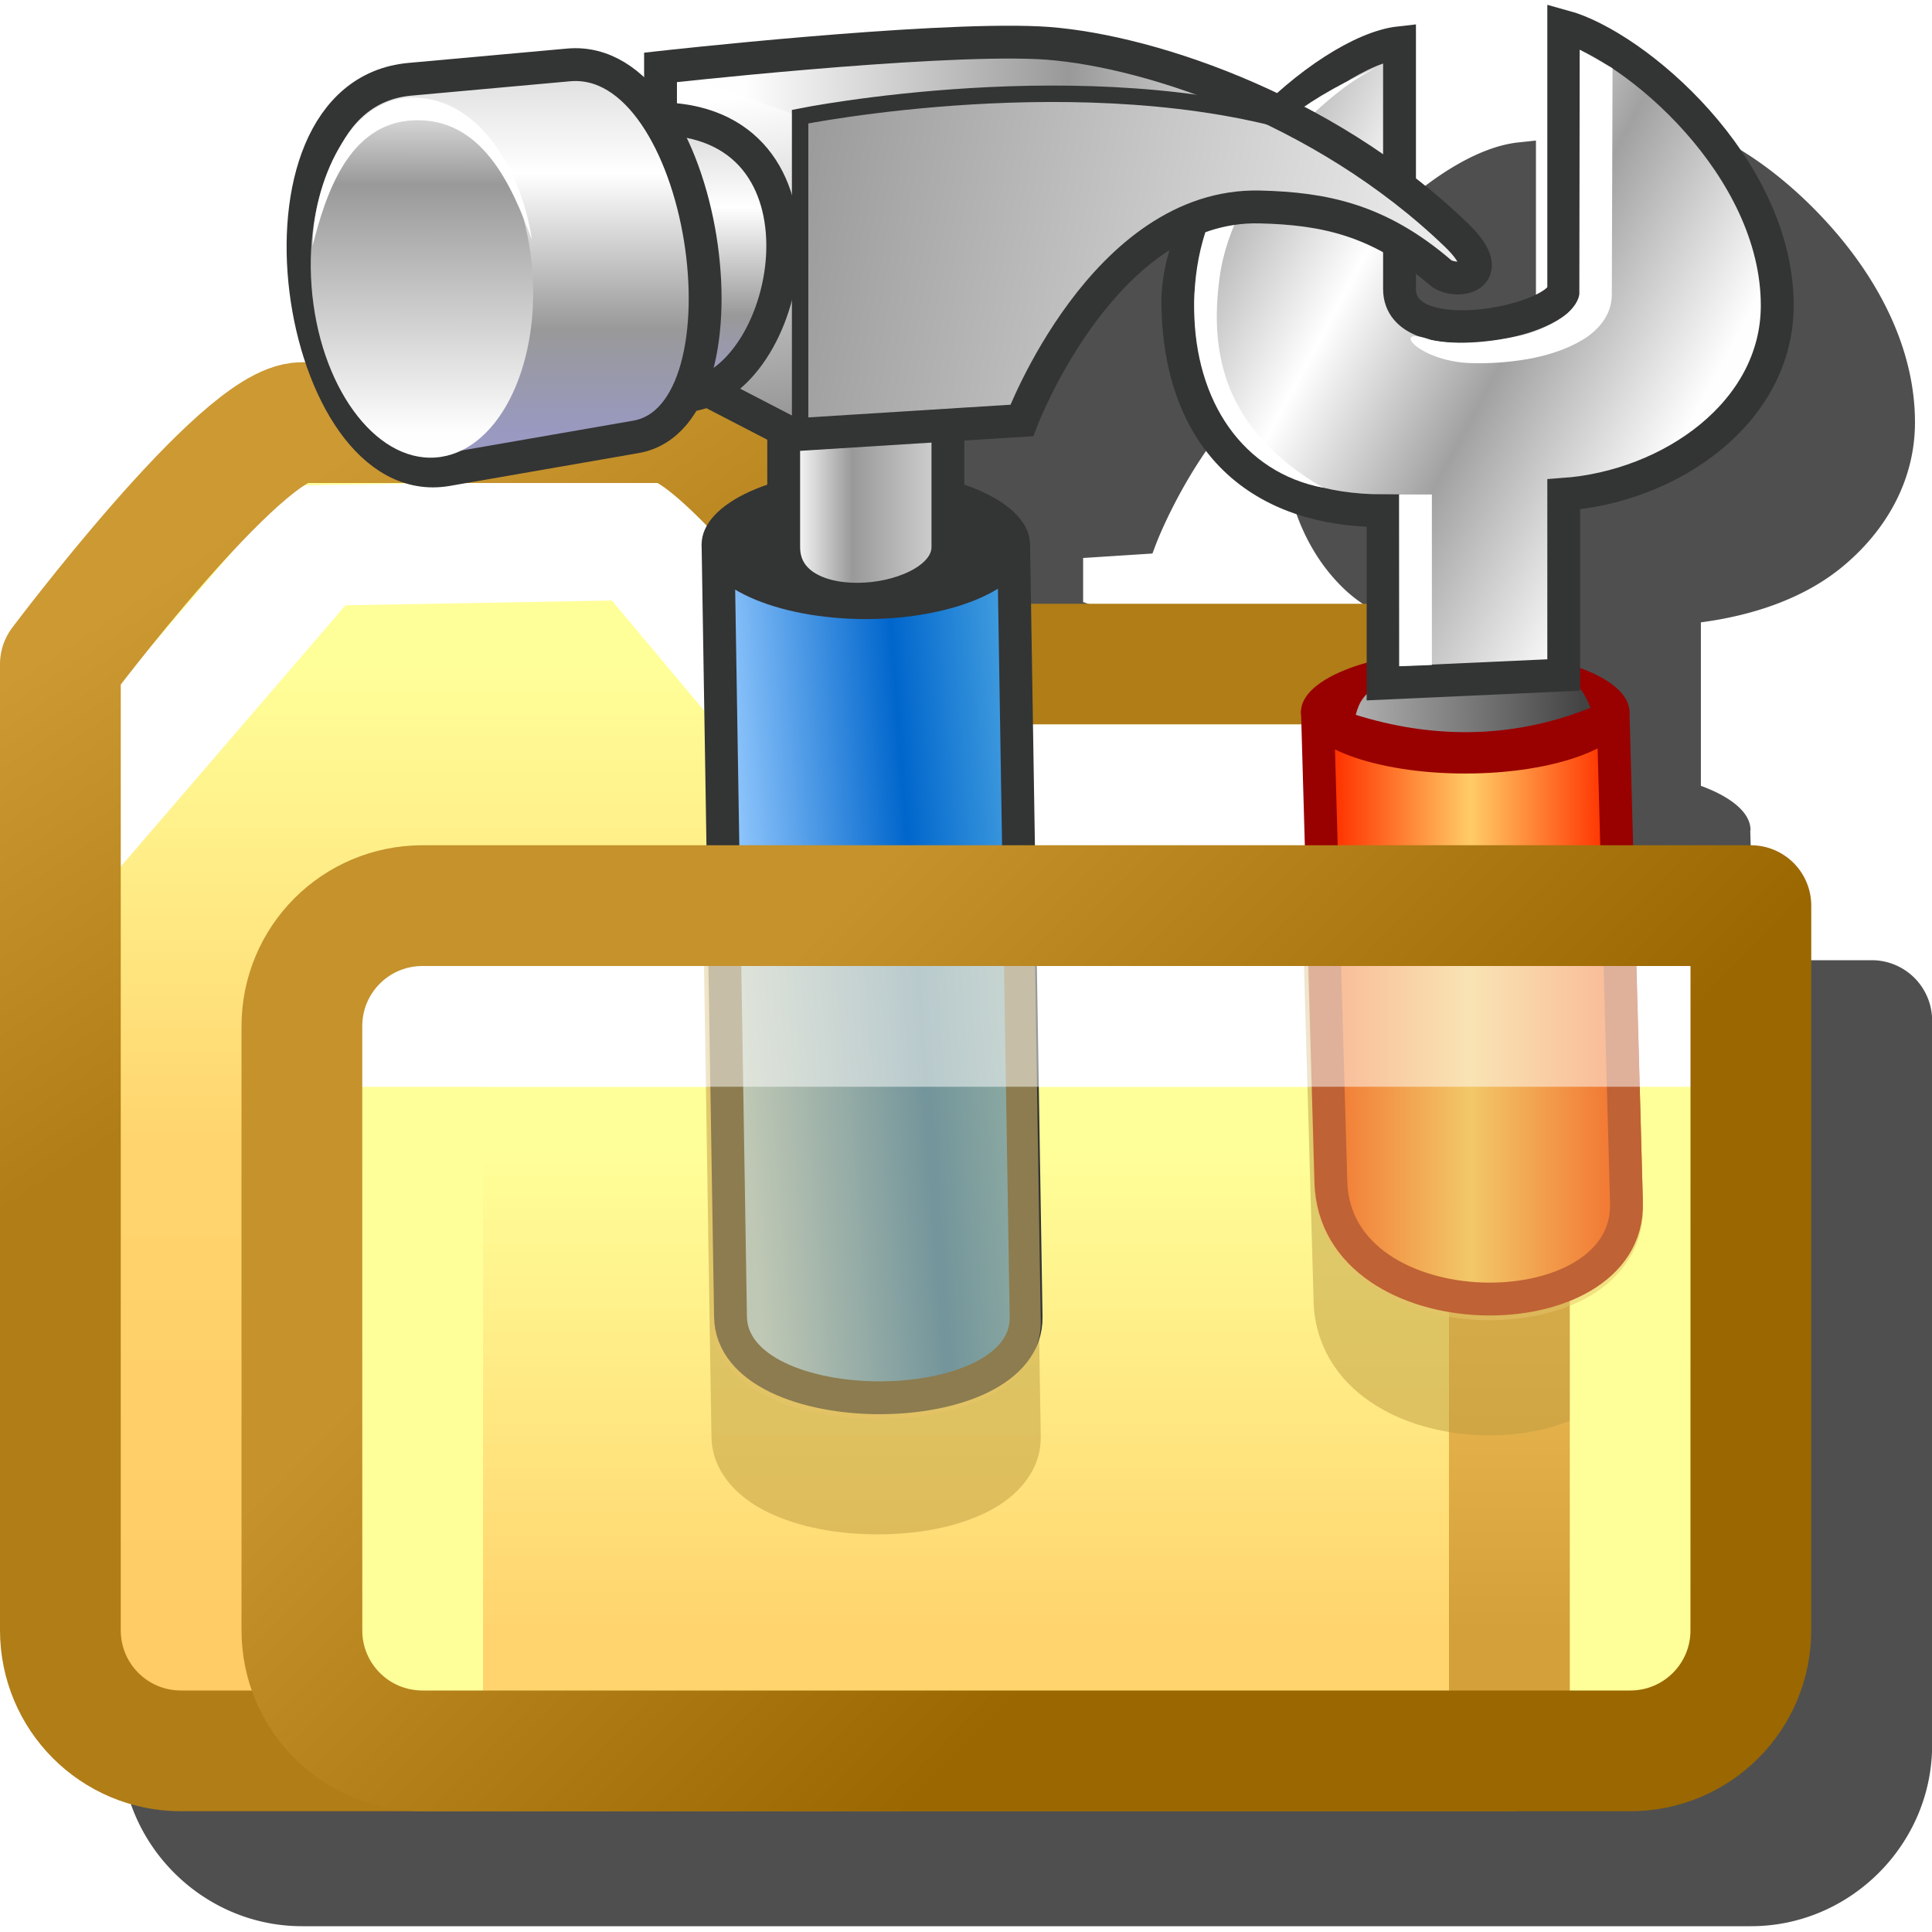 <?xml version="1.0" encoding="UTF-8" standalone="no"?>
<svg
   inkscape:export-ydpi="96"
   inkscape:export-xdpi="96"
   inkscape:export-filename="my-pictures.png"
   width="16"
   height="16"
   viewBox="0 0 16 16"
   version="1.1"
   id="svg8"
   inkscape:version="1.3.2 (1:1.3.2+202311252150+091e20ef0f)"
   sodipodi:docname="SDKs.svg"
   xml:space="preserve"
   xmlns:inkscape="http://www.inkscape.org/namespaces/inkscape"
   xmlns:sodipodi="http://sodipodi.sourceforge.net/DTD/sodipodi-0.dtd"
   xmlns:xlink="http://www.w3.org/1999/xlink"
   xmlns="http://www.w3.org/2000/svg"
   xmlns:svg="http://www.w3.org/2000/svg"
   xmlns:rdf="http://www.w3.org/1999/02/22-rdf-syntax-ns#"
   xmlns:cc="http://creativecommons.org/ns#"
   xmlns:dc="http://purl.org/dc/elements/1.1/"><defs
     id="defs2"><linearGradient
       id="linearGradient38"
       x1="-3.932"
       x2="-3.932"
       y1="12.5"
       y2="4.5"
       gradientUnits="userSpaceOnUse"
       gradientTransform="translate(18,1)"><stop
         stop-color="#fc6"
         offset="0"
         id="stop35"
         style="stop-color:#000000;stop-opacity:1;" /><stop
         stop-color="#ffd46e"
         offset=".5"
         id="stop37" /><stop
         stop-color="#ff9"
         offset="1"
         id="stop38" /></linearGradient><linearGradient
       id="linearGradient12"
       x1="-819.2"
       x2="819.2"
       gradientTransform="matrix(0,0.011,0.01,0,-11.256,16.014)"
       gradientUnits="userSpaceOnUse"><stop
         stop-color="#999"
         offset="0"
         id="stop11"
         style="stop-color:#b8babe;stop-opacity:1" /><stop
         stop-color="#666"
         offset="1"
         id="stop12"
         style="stop-color:#807a6d;stop-opacity:1" /></linearGradient><linearGradient
       id="gradient5-1"
       x1="-819.2"
       x2="819.2"
       gradientTransform="matrix(0,0.011,0.01,0,-11.256,16.014)"
       gradientUnits="userSpaceOnUse"><stop
         stop-color="#999"
         offset="0"
         id="stop19" /><stop
         stop-color="#666"
         offset="1"
         id="stop21" /></linearGradient><linearGradient
       id="gradient6-0"
       x1="-819.2"
       x2="819.2"
       gradientTransform="matrix(0,0.011,0.009,0,-11.23,16.014)"
       gradientUnits="userSpaceOnUse"><stop
         stop-color="#fff"
         offset="0"
         id="stop24" /><stop
         stop-color="#ddd"
         offset="1"
         id="stop26"
         style="stop-color:#fbfafc;stop-opacity:1" /></linearGradient><linearGradient
       id="gradient7-6-6"
       x1="-819.2"
       x2="819.2"
       gradientTransform="matrix(3.4623535e-4,0.005,0.006,6.4246743e-4,22.943,5.982)"
       gradientUnits="userSpaceOnUse"><stop
         stop-color="#09f"
         offset="0"
         id="stop29" /><stop
         stop-color="#9cf"
         offset="1"
         id="stop31" /></linearGradient><linearGradient
       id="gradient8-7-2"
       x1="-819.2"
       x2="819.2"
       gradientTransform="matrix(-0.003,0.003,0.003,0.003,-11.182,22.166)"
       gradientUnits="userSpaceOnUse"><stop
         stop-color="#ccc"
         offset="0"
         id="stop34" /><stop
         stop-color="#ccf"
         offset="1"
         id="stop36" /></linearGradient><linearGradient
       id="gradient9-5-8"
       x1="-819.2"
       x2="819.2"
       gradientTransform="matrix(-0.004,0.003,0.004,0.004,-16.576,16.108)"
       gradientUnits="userSpaceOnUse"><stop
         stop-color="#ccc"
         offset="0"
         id="stop39" /><stop
         stop-color="#ccf"
         offset="1"
         id="stop41" /></linearGradient><linearGradient
       id="gradient10-3-2"
       x1="-819.2"
       x2="819.2"
       gradientTransform="matrix(-0.003,0.003,0.005,0.006,-8.982,13.032)"
       gradientUnits="userSpaceOnUse"><stop
         stop-color="#999"
         offset="0"
         id="stop44" /><stop
         stop-color="#ccc"
         offset="1"
         id="stop46" /></linearGradient><radialGradient
       id="gradient11-5-3"
       cx="0"
       cy="0"
       r="819.2"
       gradientTransform="matrix(0.003,0.004,-0.003,0.003,21.53,4.514)"
       gradientUnits="userSpaceOnUse"><stop
         stop-color="#fff"
         offset="0"
         id="stop49" /><stop
         stop-color="#fff"
         offset=".494"
         id="stop51" /><stop
         stop-color="#cff"
         offset=".765"
         id="stop53" /><stop
         stop-color="#cff"
         offset="1"
         id="stop55" /></radialGradient><radialGradient
       id="gradient12-2"
       cx="-283.78"
       cy="588.153"
       r="819.2"
       gradientTransform="matrix(0.004,0.004,-0.003,0.003,23.54,3.597)"
       gradientUnits="userSpaceOnUse"
       fx="-283.78"
       fy="588.153"><stop
         stop-color="#fff"
         offset="0"
         id="stop58" /><stop
         stop-color="#fff"
         offset="0.12"
         id="stop16"
         style="stop-color:#ffffff;stop-opacity:1;" /><stop
         stop-color="#ff9980"
         offset=".486"
         id="stop60" /><stop
         stop-color="#f30"
         offset="1"
         id="stop62" /></radialGradient><linearGradient
       id="linearGradient17865-3"
       x1="-3.932"
       x2="-3.932"
       y1="12.5"
       y2="4.5"
       gradientUnits="userSpaceOnUse"
       gradientTransform="translate(18,1)"><stop
         stop-color="#fc6"
         offset="0"
         id="stop1-6" /><stop
         stop-color="#ffd46e"
         offset=".5"
         id="stop2-7" /><stop
         stop-color="#ff9"
         offset="1"
         id="stop3" /></linearGradient><linearGradient
       id="linearGradient38453"
       x1="-2.402"
       x2="-4.442"
       y1="7.052"
       y2="4.009"
       gradientUnits="userSpaceOnUse"
       gradientTransform="translate(18,1)"><stop
         stop-color="#b07d17"
         offset="0"
         id="stop4" /><stop
         stop-color="#c93"
         offset="1"
         id="stop5" /></linearGradient><linearGradient
       id="linearGradient70029-5"
       x1="-1.432"
       x2="-1.432"
       y1="15.5"
       y2="11.5"
       gradientTransform="translate(22,-2)"
       gradientUnits="userSpaceOnUse"><stop
         stop-color="#ffd46e"
         offset="0"
         id="stop8" /><stop
         stop-color="#ff9"
         offset="1"
         id="stop9" /></linearGradient><linearGradient
       id="linearGradient99494-3"
       x1="7.068"
       x2="7.068"
       y1="12.5"
       y2="8.5"
       gradientUnits="userSpaceOnUse"><stop
         stop-color="#d3a03a"
         offset="0"
         id="stop10" /><stop
         stop-color="#f8c55f"
         offset="1"
         id="stop11-5" /></linearGradient><linearGradient
       id="linearGradient52101"
       x1="0.068"
       x2="-3.968"
       y1="15"
       y2="11.01"
       gradientTransform="translate(22,-2)"
       gradientUnits="userSpaceOnUse"><stop
         stop-color="#9a6701"
         offset="0"
         id="stop6" /><stop
         stop-color="#c5922c"
         offset="1"
         id="stop7" /></linearGradient><linearGradient
       id="linearGradient2243"
       x1="9.445"
       x2="-16.432"
       y1="18.91"
       gradientTransform="matrix(1.516,0,0,1.516,43.245,10.324)"
       gradientUnits="userSpaceOnUse"><stop
         stop-color="#9cf"
         offset="0"
         id="stop7-3" /><stop
         stop-color="#fff"
         offset="1"
         id="stop8-6" /></linearGradient><linearGradient
       id="linearGradient2235"
       x1="8.436"
       x2="-17.941"
       y1="22.794"
       y2="4"
       gradientTransform="matrix(1.516,0,0,1.516,44.775,4.434)"
       gradientUnits="userSpaceOnUse"><stop
         stop-color="#343467"
         offset="0"
         id="stop5-7" /><stop
         stop-color="#99cbfe"
         offset="1"
         id="stop6-5" /></linearGradient><linearGradient
       id="linearGradient1848-0-9-5"
       x1="7.417"
       x2="7.417"
       y1="0.95"
       y2="14.595"
       gradientTransform="matrix(1.878,0,0,1.878,41.319,9.252)"
       gradientUnits="userSpaceOnUse"><stop
         stop-color="#9fa0ff"
         offset="0"
         id="stop9-3" /><stop
         stop-color="#cbcaff"
         offset="1"
         id="stop10-5" /></linearGradient><linearGradient
       id="linearGradient1850-2-8-9"
       x1="1.205"
       x2="19.666"
       y1="10.068"
       y2="10.068"
       gradientTransform="matrix(1.878,0,0,1.878,18.319,17.752)"
       gradientUnits="userSpaceOnUse"><stop
         stop-color="#ccccf2"
         offset="0"
         id="stop11-6" /><stop
         stop-color="#ccf"
         offset="1"
         id="stop12-2" /></linearGradient><linearGradient
       id="linearGradient2227"
       x1="-15.455"
       x2="8.57"
       y1="-3.181"
       y2="-3.181"
       gradientTransform="matrix(0.503,0,0,0.503,10.019,2.764)"
       gradientUnits="userSpaceOnUse"><stop
         stop-color="#0082d6"
         offset="0"
         id="stop3-9" /><stop
         stop-color="#00359a"
         offset="1"
         id="stop4-1" /></linearGradient><linearGradient
       id="linearGradient2219"
       x1="7.729"
       x2="-19.308"
       y1="-2.803"
       y2="-2.803"
       gradientTransform="matrix(0.503,0,0,0.503,11.214,2.905)"
       gradientUnits="userSpaceOnUse"><stop
         stop-color="#333367"
         offset="0"
         id="stop1" /><stop
         stop-color="#039"
         offset="1"
         id="stop2" /></linearGradient><linearGradient
       id="linearGradient1260"><stop
         stop-color="#ddd"
         offset="0"
         id="stop1-7" /><stop
         stop-color="#fff"
         offset=".291"
         id="stop2-9" /><stop
         stop-color="#999"
         offset=".717"
         id="stop3-2" /><stop
         stop-color="#9999c1"
         offset="1"
         id="stop4-0" /></linearGradient><linearGradient
       id="linearGradient1244"
       x1="-69.865"
       x2="-71.28"
       y1="26.488"
       y2="45.987"
       gradientTransform="matrix(1 0 0 .971 -2.707 -4.896)"
       gradientUnits="userSpaceOnUse"><stop
         stop-color="#d2d2d2"
         offset="0"
         id="stop5-2" /><stop
         stop-color="#999"
         offset=".2"
         id="stop6-3" /><stop
         stop-color="#fefefe"
         offset="1"
         id="stop7-7" /></linearGradient><linearGradient
       id="linearGradient1262"
       x1="-60.783"
       x2="-60.783"
       y1="22.459"
       y2="44.747"
       gradientUnits="userSpaceOnUse"
       xlink:href="#linearGradient1260" /><linearGradient
       id="linearGradient1289"
       x1="-54.693"
       x2="-54.693"
       y1="26.506"
       y2="41.963"
       gradientUnits="userSpaceOnUse"
       xlink:href="#linearGradient1260" /><linearGradient
       id="linearGradient1297"
       x1="-53.147"
       x2="-35.619"
       y1="67.819"
       y2="66.492"
       gradientUnits="userSpaceOnUse"><stop
         stop-color="#86bff9"
         offset="0"
         id="stop8-5" /><stop
         stop-color="#06c"
         offset=".63"
         id="stop9-9" /><stop
         stop-color="#839fe4"
         offset="1"
         id="stop10-2" /></linearGradient><linearGradient
       id="linearGradient1307"
       x1="-39.851"
       x2="-48.858"
       y1="46.394"
       y2="46.394"
       gradientUnits="userSpaceOnUse"><stop
         stop-color="#d2d2d2"
         offset="0"
         id="stop11-2" /><stop
         stop-color="#999"
         offset=".6"
         id="stop12-8" /><stop
         stop-color="#fefefe"
         offset="1"
         id="stop13" /></linearGradient><linearGradient
       id="linearGradient1325"
       x1="-47.534"
       x2="-8.233"
       y1="26.286"
       y2="34.136"
       gradientUnits="userSpaceOnUse"><stop
         stop-color="#9c9c9d"
         offset="0"
         id="stop14" /><stop
         stop-color="#efefef"
         offset="1"
         id="stop15" /></linearGradient><linearGradient
       id="linearGradient1335"
       x1="-49.587"
       x2="-52.184"
       y1="43.515"
       y2="24.325"
       gradientUnits="userSpaceOnUse"><stop
         stop-color="#999"
         offset="0"
         id="stop16-9" /><stop
         stop-color="#fff"
         offset="1"
         id="stop17" /></linearGradient><linearGradient
       id="linearGradient1348"
       x1="-22.712"
       x2="-51.827"
       y1="24.086"
       y2="24.178"
       gradientUnits="userSpaceOnUse"><stop
         stop-color="#d2d2d2"
         offset="0"
         id="stop18" /><stop
         stop-color="#999"
         offset=".323"
         id="stop19-7" /><stop
         stop-color="#fefefe"
         offset="1"
         id="stop20" /></linearGradient><linearGradient
       id="linearGradient1364"
       x1="-21.455"
       x2="5.203"
       y1="30.997"
       y2="45.3"
       gradientUnits="userSpaceOnUse"><stop
         stop-color="#babbba"
         offset="0"
         id="stop21-3" /><stop
         stop-color="#fff"
         offset=".262"
         id="stop22" /><stop
         stop-color="#a1a1a1"
         offset=".607"
         id="stop23" /><stop
         stop-color="#fefefe"
         offset="1"
         id="stop24-6" /></linearGradient><linearGradient
       id="linearGradient1396"
       x1="-14.374"
       x2="-.716"
       y1="61.198"
       y2="60.966"
       gradientUnits="userSpaceOnUse"><stop
         stop-color="#adadad"
         offset="0"
         id="stop25" /><stop
         stop-color="#434343"
         offset="1"
         id="stop26-1" /></linearGradient><linearGradient
       id="linearGradient1404"
       x1="-15.815"
       x2=".6"
       y1="88.887"
       y2="88.887"
       gradientUnits="userSpaceOnUse"><stop
         stop-color="#fe281e"
         offset="0"
         id="stop27" /><stop
         stop-color="#ffad5d"
         offset=".5"
         id="stop28" /><stop
         stop-color="#fe1e1e"
         offset="1"
         id="stop29-2" /></linearGradient><filter
       id="filter1241"
       x="-0.114"
       y="-0.103"
       width="1.228"
       height="1.205"
       color-interpolation-filters="sRGB"><feGaussianBlur
         stdDeviation="10.336"
         id="feGaussianBlur29" /></filter><linearGradient
       inkscape:collect="always"
       id="linearGradient1306"><stop
         style="stop-color:#ff3300;stop-opacity:1"
         offset="0"
         id="stop1300" /><stop
         id="stop1302"
         offset="0.5"
         style="stop-color:#ffcc66;stop-opacity:1" /><stop
         style="stop-color:#ff3300;stop-opacity:1"
         offset="1"
         id="stop1304" /></linearGradient><linearGradient
       inkscape:collect="always"
       id="linearGradient1394"><stop
         style="stop-color:#adadad;stop-opacity:1"
         offset="0"
         id="stop1390" /><stop
         style="stop-color:#434343;stop-opacity:1"
         offset="1"
         id="stop1392" /></linearGradient><linearGradient
       inkscape:collect="always"
       id="linearGradient1362"><stop
         style="stop-color:#babbba;stop-opacity:1"
         offset="0"
         id="stop1358" /><stop
         id="stop1366"
         offset="0.262"
         style="stop-color:#ffffff;stop-opacity:1" /><stop
         style="stop-color:#a1a1a1;stop-opacity:1"
         offset="0.607"
         id="stop1368" /><stop
         style="stop-color:#fefefe;stop-opacity:1"
         offset="1"
         id="stop1360" /></linearGradient><linearGradient
       inkscape:collect="always"
       id="linearGradient1356"><stop
         style="stop-color:#d2d2d2;stop-opacity:1"
         offset="0"
         id="stop1350" /><stop
         id="stop1352"
         offset="0.323"
         style="stop-color:#999999;stop-opacity:1" /><stop
         style="stop-color:#fefefe;stop-opacity:1"
         offset="1"
         id="stop1354" /></linearGradient><linearGradient
       inkscape:collect="always"
       id="linearGradient1333"><stop
         style="stop-color:#999999;stop-opacity:1"
         offset="0"
         id="stop1329" /><stop
         style="stop-color:#ffffff;stop-opacity:1"
         offset="1"
         id="stop1331" /></linearGradient><linearGradient
       inkscape:collect="always"
       id="linearGradient1323"><stop
         style="stop-color:#9c9c9d;stop-opacity:1"
         offset="0"
         id="stop1319" /><stop
         style="stop-color:#efefef;stop-opacity:1"
         offset="1"
         id="stop1321" /></linearGradient><linearGradient
       id="linearGradient1315"
       inkscape:collect="always"><stop
         id="stop1309"
         offset="0"
         style="stop-color:#d2d2d2;stop-opacity:1" /><stop
         style="stop-color:#999999;stop-opacity:1"
         offset="0.6"
         id="stop1311" /><stop
         id="stop1313"
         offset="1"
         style="stop-color:#fefefe;stop-opacity:1" /></linearGradient><linearGradient
       inkscape:collect="always"
       id="linearGradient1295"><stop
         style="stop-color:#99ccff;stop-opacity:1"
         offset="0"
         id="stop1291" /><stop
         id="stop1299"
         offset="0.63"
         style="stop-color:#0066cc;stop-opacity:1" /><stop
         style="stop-color:#3e9ade;stop-opacity:1"
         offset="1"
         id="stop1293" /></linearGradient><linearGradient
       inkscape:collect="always"
       id="linearGradient1260-1"><stop
         style="stop-color:#dddddd;stop-opacity:1"
         offset="0"
         id="stop1256" /><stop
         id="stop1264"
         offset="0.291"
         style="stop-color:#ffffff;stop-opacity:1" /><stop
         style="stop-color:#999999;stop-opacity:1"
         offset="0.717"
         id="stop1266" /><stop
         style="stop-color:#9999c1;stop-opacity:1"
         offset="1"
         id="stop1258" /></linearGradient><linearGradient
       inkscape:collect="always"
       id="linearGradient1242"><stop
         style="stop-color:#d2d2d2;stop-opacity:1"
         offset="0"
         id="stop1238" /><stop
         id="stop1246"
         offset="0.2"
         style="stop-color:#999999;stop-opacity:1" /><stop
         style="stop-color:#fefefe;stop-opacity:1"
         offset="1"
         id="stop1240" /></linearGradient><linearGradient
       x2="819.2"
       x1="-819.2"
       spreadMethod="pad"
       id="gradient0-6"
       gradientUnits="userSpaceOnUse"
       gradientTransform="matrix(0,-0.016,-0.02,0,-127.685,80.594)"><stop
         id="stop44-7"
         stop-color="#996600"
         offset="0.0" /><stop
         id="stop46-5"
         stop-color="#cc9900"
         offset="1.0" /></linearGradient><linearGradient
       x2="819.2"
       x1="-819.2"
       spreadMethod="pad"
       id="gradient1-3"
       gradientUnits="userSpaceOnUse"
       gradientTransform="matrix(0,-0.015,-0.007,0,-137.785,80.594)"><stop
         id="stop49-5"
         stop-color="#ffcc66"
         offset="0.0" /><stop
         id="stop51-6"
         stop-color="#ffff99"
         offset="0.345" /><stop
         id="stop53-2"
         stop-color="#ffffff"
         offset="1.0" /></linearGradient><linearGradient
       x2="819.2"
       x1="-819.2"
       spreadMethod="pad"
       id="gradient2-9"
       gradientUnits="userSpaceOnUse"
       gradientTransform="matrix(0,0.013,0.017,0,-129.635,78.694)"><stop
         id="stop56-1"
         stop-color="#ffff99"
         offset="0.0" /><stop
         id="stop58-6"
         stop-color="#ffcc66"
         offset="0.471" /><stop
         id="stop60-3"
         stop-color="#cc9900"
         offset="1.0" /></linearGradient><linearGradient
       x2="819.2"
       x1="-819.2"
       spreadMethod="pad"
       id="gradient6-6"
       gradientUnits="userSpaceOnUse"
       gradientTransform="matrix(0,-0.01,-5e-4,0,-115.235,84.494)"><stop
         id="stop78-2"
         stop-color="#cc9900"
         offset="0.0" /><stop
         id="stop80-6"
         stop-color="#ffcc66"
         offset="1.0" /></linearGradient><linearGradient
       x2="819.2"
       x1="-819.2"
       spreadMethod="pad"
       id="gradient7-1"
       gradientUnits="userSpaceOnUse"
       gradientTransform="matrix(0,0.01,0.002,0,-113.285,84.494)"><stop
         id="stop83-8"
         stop-color="#ffff99"
         offset="0.0" /><stop
         id="stop85-7"
         stop-color="#ffff99"
         offset="1.0" /></linearGradient><linearGradient
       x2="819.2"
       x1="-819.2"
       spreadMethod="pad"
       id="gradient8-9"
       gradientUnits="userSpaceOnUse"
       gradientTransform="matrix(0,0.01,0.017,0,-129.235,84.494)"><stop
         id="stop88-2"
         stop-color="#ffff99"
         offset="0.0" /><stop
         id="stop90-0"
         stop-color="#ffcc66"
         offset="1.0" /></linearGradient><linearGradient
       x2="819.2"
       x1="-819.2"
       spreadMethod="pad"
       id="gradient9-23"
       gradientUnits="userSpaceOnUse"
       gradientTransform="matrix(0,0.011,0.017,0,-129.235,83.694)"><stop
         id="stop93-7"
         stop-color="#ffcc66"
         offset="0.0" /><stop
         id="stop95-5"
         stop-color="#996600"
         offset="1.0" /></linearGradient><linearGradient
       x2="819.2"
       x1="-819.2"
       spreadMethod="pad"
       id="gradient10-92"
       gradientUnits="userSpaceOnUse"
       gradientTransform="matrix(0,0.011,0.019,0,-126.935,84.494)"><stop
         id="stop98-2"
         stop-color="#ffffff"
         offset="0.0" /><stop
         id="stop100-8"
         stop-color="#ffffff"
         offset="0.369" /><stop
         id="stop102-9"
         stop-color="#ffcc66"
         offset="0.89" /><stop
         id="stop104"
         stop-color="#cc9900"
         offset="1.0" /></linearGradient><linearGradient
       x2="819.2"
       x1="-819.2"
       spreadMethod="pad"
       id="gradient11-73"
       gradientUnits="userSpaceOnUse"
       gradientTransform="matrix(0.018,0,0,-5e-4,-129.235,93.444)"><stop
         id="stop107-61"
         stop-color="#996600"
         offset="0.0" /><stop
         id="stop109"
         stop-color="#cc9900"
         offset="1.0" /></linearGradient><linearGradient
       x2="819.2"
       x1="-819.2"
       spreadMethod="pad"
       id="gradient13-7"
       gradientUnits="userSpaceOnUse"
       gradientTransform="matrix(0.001,0.001,0.001,-0.001,-142.935,91.094)"><stop
         id="stop117-8"
         stop-color="#ffcc66"
         offset="0.0" /><stop
         id="stop119-4"
         stop-color="#cc9900"
         offset="1.0" /></linearGradient><linearGradient
       gradientTransform="matrix(0,0.006,0.024,0,36.604,5.938)"
       gradientUnits="userSpaceOnUse"
       id="gradient3-2-4"
       spreadMethod="pad"
       x1="-819.2"
       x2="819.2"><stop
         offset="0.0"
         stop-color="#9999cc"
         id="stop68-6-9" /><stop
         offset="1.0"
         stop-color="#ffffff"
         id="stop70-1-5" /></linearGradient><linearGradient
       gradientTransform="matrix(-0.024,0,0,0.026,36.242,23.391)"
       gradientUnits="userSpaceOnUse"
       id="gradient4-6-0"
       spreadMethod="pad"
       x1="-819.2"
       x2="819.2"><stop
         offset="0.0"
         stop-color="#9999cc"
         id="stop73-0-4" /><stop
         offset="1.0"
         stop-color="#eeeeee"
         id="stop75-6-8" /></linearGradient><linearGradient
       gradientTransform="matrix(-0.016,-0.002,-5.7935282e-4,0.006,29.434,31.937)"
       gradientUnits="userSpaceOnUse"
       id="gradient12-0-7"
       spreadMethod="pad"
       x1="-819.2"
       x2="819.2"><stop
         offset="0.0"
         stop-color="#9999cc"
         id="stop117-9-1" /><stop
         offset="1.0"
         stop-color="#9999cc"
         id="stop119-3-7" /></linearGradient><linearGradient
       gradientTransform="matrix(0,0.024,0.009,0,49.277,25.636)"
       gradientUnits="userSpaceOnUse"
       id="gradient14-1-2"
       spreadMethod="pad"
       x1="-819.2"
       x2="819.2"><stop
         offset="0.0"
         stop-color="#6666cc"
         id="stop127-2-7" /><stop
         offset="1.0"
         stop-color="#aaaaaa"
         id="stop129-7-2" /></linearGradient><linearGradient
       gradientTransform="matrix(-0.026,0,0,0.029,36.531,23.464)"
       gradientUnits="userSpaceOnUse"
       id="gradient5-6-2"
       spreadMethod="pad"
       x1="-819.2"
       x2="819.2"><stop
         offset="0.0"
         stop-color="#333366"
         id="stop78-2-6"
         style="stop-color:#7777ab;stop-opacity:1" /><stop
         offset="1.0"
         stop-color="#666699"
         id="stop80-9-1"
         style="stop-color:#9898c8;stop-opacity:1" /></linearGradient><linearGradient
       inkscape:collect="always"
       xlink:href="#linearGradient1295"
       id="linearGradient1297-8-5"
       x1="-53.147"
       y1="67.819"
       x2="-35.619"
       y2="66.492"
       gradientUnits="userSpaceOnUse" /><linearGradient
       inkscape:collect="always"
       xlink:href="#linearGradient1315"
       id="linearGradient1307-4-5"
       x1="-39.851"
       y1="46.394"
       x2="-48.858"
       y2="46.394"
       gradientUnits="userSpaceOnUse" /><linearGradient
       inkscape:collect="always"
       xlink:href="#linearGradient1306"
       id="linearGradient1404-0-7"
       x1="-15.815"
       y1="88.887"
       x2="0.6"
       y2="88.887"
       gradientUnits="userSpaceOnUse" /><linearGradient
       inkscape:collect="always"
       xlink:href="#linearGradient1394"
       id="linearGradient1396-1-5"
       x1="-14.374"
       y1="61.198"
       x2="-0.716"
       y2="60.966"
       gradientUnits="userSpaceOnUse" /><linearGradient
       inkscape:collect="always"
       xlink:href="#linearGradient1362"
       id="linearGradient1364-6-4"
       x1="-21.455"
       y1="30.997"
       x2="5.203"
       y2="45.3"
       gradientUnits="userSpaceOnUse" /><linearGradient
       inkscape:collect="always"
       xlink:href="#linearGradient1323"
       id="linearGradient1325-5-8"
       x1="-47.534"
       y1="26.286"
       x2="-8.233"
       y2="34.136"
       gradientUnits="userSpaceOnUse" /><linearGradient
       inkscape:collect="always"
       xlink:href="#linearGradient1333"
       id="linearGradient1335-0-8"
       x1="-49.587"
       y1="43.515"
       x2="-52.184"
       y2="24.325"
       gradientUnits="userSpaceOnUse" /><linearGradient
       inkscape:collect="always"
       xlink:href="#linearGradient1356"
       id="linearGradient1348-3-1"
       gradientUnits="userSpaceOnUse"
       x1="-22.712"
       y1="24.086"
       x2="-51.827"
       y2="24.178" /><linearGradient
       inkscape:collect="always"
       xlink:href="#linearGradient1260-1"
       id="linearGradient1289-7-0"
       x1="-54.693"
       y1="26.506"
       x2="-54.693"
       y2="41.963"
       gradientUnits="userSpaceOnUse" /><linearGradient
       inkscape:collect="always"
       xlink:href="#linearGradient1260-1"
       id="linearGradient1262-4-6"
       x1="-60.783"
       y1="22.459"
       x2="-60.783"
       y2="44.747"
       gradientUnits="userSpaceOnUse" /><linearGradient
       inkscape:collect="always"
       xlink:href="#linearGradient1242"
       id="linearGradient1244-9-8"
       x1="-69.865"
       y1="26.488"
       x2="-71.28"
       y2="45.987"
       gradientUnits="userSpaceOnUse"
       gradientTransform="matrix(1,0,0,0.971,-2.707,-4.896)" /><filter
       inkscape:collect="always"
       style="color-interpolation-filters:sRGB"
       id="filter271"
       x="-0.123"
       y="-0.123"
       width="1.245"
       height="1.246"><feGaussianBlur
         inkscape:collect="always"
         stdDeviation="0.767"
         id="feGaussianBlur271" /></filter></defs><sodipodi:namedview
     showguides="false"
     id="base"
     pagecolor="#ffffff"
     bordercolor="#666666"
     borderopacity="1.0"
     inkscape:pageopacity="0.0"
     inkscape:pageshadow="2"
     inkscape:zoom="32"
     inkscape:cx="-8.9375"
     inkscape:cy="5.421875"
     inkscape:document-units="px"
     inkscape:current-layer="layer1"
     inkscape:document-rotation="0"
     showgrid="true"
     units="px"
     inkscape:window-width="3460"
     inkscape:window-height="1836"
     inkscape:window-x="4032"
     inkscape:window-y="61"
     inkscape:window-maximized="0"
     inkscape:snap-bbox="true"
     inkscape:bbox-nodes="true"
     fit-margin-top="0"
     fit-margin-left="0"
     fit-margin-right="0"
     fit-margin-bottom="0"
     inkscape:bbox-paths="false"
     inkscape:snap-global="true"
     inkscape:pagecheckerboard="0"
     scale-x="0.265"
     inkscape:showpageshadow="2"
     inkscape:deskcolor="#d1d1d1"><inkscape:grid
       type="xygrid"
       id="grid1504"
       originx="0"
       originy="0"
       spacingy="1"
       spacingx="1"
       units="px"
       visible="true" /><inkscape:grid
       type="xygrid"
       id="grid1507"
       spacingx="0.5"
       spacingy="0.5"
       originx="0"
       originy="0"
       units="px"
       visible="true" /></sodipodi:namedview><g
     inkscape:label="Layer 1"
     inkscape:groupmode="layer"
     id="layer1"
     transform="translate(-12.568)"><path
       id="path216"
       style="fill:#000000;fill-opacity:1;filter:url(#filter271);opacity:0.83"
       d="m 26.38,1 v 2.348 c 0.002,-0.004 0,-0.003 0,0.014 v -0.014 c -0.001,0.002 -0.002,0.003 -0.01,0.01 -0.021,0.018 -0.066,0.044 -0.121,0.068 -0.111,0.048 -0.271,0.087 -0.428,0.104 -0.157,0.016 -0.314,0.005 -0.41,-0.029 -0.048,-0.017 -0.078,-0.038 -0.096,-0.059 -0.017,-0.021 -0.027,-0.04 -0.027,-0.08 v -0.129 c 0.039,0.03 0.077,0.061 0.117,0.096 0.062,0.053 0.129,0.071 0.199,0.076 0.07,0.005 0.146,-0.001 0.217,-0.051 0.071,-0.05 0.115,-0.165 0.09,-0.26 -0.025,-0.095 -0.088,-0.18 -0.191,-0.279 -0.139,-0.134 -0.283,-0.259 -0.432,-0.375 V 1.164 l -0.15,0.016 c -0.305,0.034 -0.662,0.247 -1,0.553 -0.746,-0.355 -1.474,-0.529 -1.98,-0.553 -0.959,-0.044 -3.158,0.205 -3.158,0.205 l -0.121,0.014 v 0.203 C 18.7,1.439 18.482,1.341 18.238,1.363 l -1.316,0.119 c -0.417,0.038 -0.708,0.319 -0.859,0.678 -0.151,0.359 -0.183,0.799 -0.129,1.229 0.024,0.194 0.068,0.384 0.127,0.564 -0.224,0.002 -0.358,0.082 -0.484,0.16 -0.128,0.079 -0.244,0.173 -0.363,0.279 -0.238,0.212 -0.482,0.472 -0.709,0.73 -0.453,0.518 -0.836,1.029 -0.836,1.029 a 0.5,0.5 0 0 0 -0.1,0.301 v 8 c 0,0.822 0.678,1.5 1.5,1.5 h 11 1 c 0.822,0 1.5,-0.678 1.5,-1.5 v -6 a 0.5,0.5 0 0 0 -0.5,-0.5 h -0.975 l -0.031,-1.07 a 1.364,0.511 0 0 0 0.002,-0.008 A 1.364,0.511 0 0 0 26.654,6.508 V 5.154 c 0.423,-0.056 0.846,-0.193 1.168,-0.457 0.357,-0.293 0.605,-0.709 0.605,-1.199 0,-0.623 -0.313,-1.189 -0.697,-1.621 C 27.346,1.445 26.897,1.141 26.552,1.047 Z M 23.242,3.039 C 23.197,3.191 23.172,3.345 23.175,3.5 c 0.012,0.591 0.194,1.059 0.52,1.373 0.292,0.281 0.719,0.39 1.186,0.418 V 5.953 h -2.789 l -0.008,-0.471 A 1.364,0.62 0 0 0 21.538,4.986 V 4.621 l 0.574,-0.037 0.031,-0.082 c 0,0 0.165,-0.437 0.484,-0.867 0.167,-0.225 0.373,-0.442 0.613,-0.596 z" /><g
       id="g216"><path
         d="m 15.068,3.5 h 3 c 0.5,0 1.938,2 1.938,2 h 5.062 v 9 h -11 c -0.554,0 -1,-0.446 -1,-1 v -8 c 0,0 1.5,-2 2,-2 z"
         fill="url(#linearGradient17865)"
         fill-rule="evenodd"
         stop-color="#000000"
         id="path13"
         style="fill:url(#linearGradient17865-3)" /><path
         d="m 13.149,6.897 2.047,-2.38 2.669,-0.048 1.702,2.031 h 5.5"
         fill="none"
         stroke="#ffffff"
         stroke-width="1px"
         id="path14" /><path
         d="m 15.068,3.5 h 3 c 0.5,0 1.938,2 1.938,2 h 5.062 v 9 h -11 c -0.554,0 -1,-0.446 -1,-1 v -8 c 0,0 1.5,-2 2,-2 z"
         fill="none"
         stop-color="#000000"
         stroke="url(#linearGradient38453)"
         stroke-linecap="round"
         stroke-linejoin="round"
         id="path15"
         style="stroke:url(#linearGradient38453)" /><rect
         x="15.068"
         y="7.5"
         width="12"
         height="7"
         rx="1"
         ry="1"
         fill="url(#linearGradient70029)"
         fill-rule="evenodd"
         stop-color="#000000"
         id="rect15-2"
         style="fill:url(#linearGradient70029-5)" /><rect
         x="24.568"
         y="8"
         width="1"
         height="1"
         fill="#ffe680"
         fill-rule="evenodd"
         stop-color="#000000"
         id="rect20" /><path
         style="fill:none;stroke:#ffffff;stroke-width:1px;stroke-linecap:butt;stroke-linejoin:miter;stroke-opacity:1"
         d="m 19.568,6.5 h 5.5"
         id="path50009"
         sodipodi:nodetypes="cc" /><rect
         style="fill:#ffe680;fill-opacity:1;fill-rule:evenodd;stroke:none;stroke-width:1;stroke-linecap:round;stroke-linejoin:round;stroke-miterlimit:4;stroke-dasharray:none;stroke-opacity:1;stop-color:#000000"
         id="rect109807"
         width="1"
         height="1"
         x="24.568"
         y="8" /><path
         style="fill:none;stroke:#ffffff;stroke-width:1px;stroke-linecap:butt;stroke-linejoin:miter;stroke-opacity:1"
         d="m 15.068,8.5 h 12"
         id="path84301"
         sodipodi:nodetypes="cc" /><g
         stroke-width="1px"
         id="g19"
         transform="translate(18,1)"
         style="fill:none"><path
           d="m -1.932,7.5 v 6"
           stroke="#ffff99"
           id="path16" /><path
           d="m 8.068,7.5 v 6"
           stroke="#ffff99"
           id="path17" /><path
           d="m -2.932,7.5 h 12"
           stroke="#ffffff"
           id="path18" /><path
           d="m 7.068,6.5 v 7"
           stroke="url(#linearGradient99494)"
           id="path19"
           style="stroke:url(#linearGradient99494-3)" /></g><path
         id="rect16"
         style="opacity:0.5;mix-blend-mode:normal;fill:#bf9d40;fill-opacity:1;fill-rule:evenodd;stroke:none;stroke-width:1;stroke-linecap:round;stroke-dasharray:none;stroke-opacity:1"
         d="M 18.398 8 L 18.46 11.9 C 18.465 12.187 18.671 12.4 18.929 12.525 C 19.188 12.65 19.512 12.707 19.835 12.707 C 20.159 12.707 20.48 12.651 20.736 12.525 C 20.991 12.4 21.191 12.183 21.187 11.896 L 21.124 8 L 18.398 8 z M 23.367 8 L 23.447 10.783 C 23.457 11.143 23.648 11.426 23.91 11.605 C 24.171 11.785 24.501 11.873 24.829 11.885 C 25.088 11.894 25.345 11.856 25.568 11.766 L 25.568 8 L 23.367 8 z " /><g
         id="g1429-2"
         transform="matrix(0.136,0,0,0.136,25.781,-2.502)"><path
           sodipodi:nodetypes="cssc"
           id="path1214-7"
           d="m -35.432,51.432 0.761,47.161 c 0.106,6.562 -17.894,6.562 -18,-0.011 l -0.761,-47.098"
           style="fill:url(#linearGradient1297-8-5);fill-opacity:1;stroke:#333434;stroke-width:2;stroke-linecap:butt;stroke-linejoin:miter;stroke-miterlimit:4;stroke-dasharray:none;stroke-opacity:1" /><ellipse
           cy="51.547"
           cx="-44.432"
           id="path1226-2"
           style="opacity:1;fill:#333434;fill-opacity:1;fill-rule:evenodd;stroke:none;stroke-width:5.257;stroke-linecap:round;stroke-linejoin:round"
           ry="4.547"
           rx="9.998" /><path
           sodipodi:nodetypes="cssc"
           id="path1224-2"
           d="m -49.432,44.5 v 7.208 c 0,4.825 10,3.611 10,0 V 44.5"
           style="fill:url(#linearGradient1307-4-5);fill-opacity:1;stroke:#333434;stroke-width:2;stroke-linecap:butt;stroke-linejoin:miter;stroke-miterlimit:4;stroke-dasharray:none;stroke-opacity:1" /><path
           sodipodi:nodetypes="cssc"
           id="path1230-6"
           d="m -16.932,61.638 0.82,28.739 c 0.265,9.274 18.219,9.275 18,1.278 L 1.068,61.668"
           style="fill:url(#linearGradient1404-0-7);fill-opacity:1;stroke:#990000;stroke-width:2;stroke-linecap:butt;stroke-linejoin:miter;stroke-miterlimit:4;stroke-dasharray:none;stroke-opacity:1" /><ellipse
           cy="61.75"
           cx="-7.932"
           id="path1232-1"
           style="opacity:1;fill:#990000;fill-opacity:1;fill-rule:evenodd;stroke:none;stroke-width:5.33;stroke-linecap:round;stroke-linejoin:round"
           ry="3.75"
           rx="10.001" /><path
           sodipodi:nodetypes="cccc"
           id="path1234-0"
           d="m -12.932,60 c -1.186,0.571 -1.464,1.174 -1.667,1.926 C -10.187,63.304 -5.306,63.5 -0.306,61.5 -0.645,60.581 -1.068,60.015 -1.932,59.5"
           style="fill:url(#linearGradient1396-1-5);fill-opacity:1;stroke:none;stroke-width:1px;stroke-linecap:butt;stroke-linejoin:miter;stroke-opacity:1" /><path
           sodipodi:nodetypes="ccscsscsccc"
           id="path1228-6"
           d="m -1.932,59.5 v -11 c 6.491,-0.47 13,-4.981 13,-11.5 0,-8.451 -8.632,-15.807 -13,-17 v 16 c 0,1.943 -10,4 -10,0 V 21 c -4.5,0.5 -13.644,8.765 -13.5,16 0.165,8.287 5,12.5 12.5,12.5 V 60 Z"
           style="fill:url(#linearGradient1364-6-4);fill-opacity:1;stroke:#333434;stroke-width:2;stroke-linecap:butt;stroke-linejoin:miter;stroke-miterlimit:4;stroke-dasharray:none;stroke-opacity:1" /><path
           sodipodi:nodetypes="cscsc"
           id="path1378-1"
           d="m -12.932,22.352 c -8.94,3.681 -11.561,9.315 -11.504,14.899 0.057,5.572 2.955,9.912 7.848,10.846 -5.993,-3.501 -6.934,-8.09 -6.3,-12.807 0.816,-6.076 6.891,-11.774 9.956,-12.937 z"
           style="color:#000000;font-style:normal;font-variant:normal;font-weight:normal;font-stretch:normal;font-size:medium;line-height:normal;font-family:sans-serif;font-variant-ligatures:normal;font-variant-position:normal;font-variant-caps:normal;font-variant-numeric:normal;font-variant-alternates:normal;font-variant-east-asian:normal;font-feature-settings:normal;font-variation-settings:normal;text-indent:0;text-align:start;text-decoration:none;text-decoration-line:none;text-decoration-style:solid;text-decoration-color:#000000;letter-spacing:normal;word-spacing:normal;text-transform:none;writing-mode:lr-tb;direction:ltr;text-orientation:mixed;dominant-baseline:auto;baseline-shift:baseline;text-anchor:start;white-space:normal;shape-padding:0;shape-margin:0;inline-size:0;clip-rule:nonzero;display:inline;overflow:visible;visibility:visible;opacity:1;isolation:auto;mix-blend-mode:normal;color-interpolation:sRGB;color-interpolation-filters:linearRGB;solid-color:#000000;solid-opacity:1;vector-effect:none;fill:#ffffff;fill-opacity:1;fill-rule:nonzero;stroke:none;stroke-width:2;stroke-linecap:butt;stroke-linejoin:miter;stroke-miterlimit:4;stroke-dasharray:none;stroke-dashoffset:0;stroke-opacity:1;color-rendering:auto;image-rendering:auto;shape-rendering:auto;text-rendering:auto;enable-background:accumulate;stop-color:#000000;stop-opacity:1" /><path
           sodipodi:nodetypes="ccccccccccccccccccc"
           id="path1317-5"
           d="M -48.432,45 V 25.5 l 11.322,-1.192 5.308,-0.079 5.599,0.287 6.336,0.884 3.596,1.315 6.246,4.801 2.75,2.236 -0.196,1.221 -1.506,0.195 -3.531,-2.323 -4.875,-1.455 -4.071,-0.392 -4.756,1.561 -3.358,2.937 -4.172,5.431 L -34.932,44 Z"
           style="fill:url(#linearGradient1325-5-8);fill-opacity:1;stroke:none;stroke-width:1px;stroke-linecap:butt;stroke-linejoin:miter;stroke-opacity:1" /><path
           id="path1327-9"
           d="M -48.432,45 -55.421,41.563 -56.932,22.5 l 8.5,3 z"
           style="fill:url(#linearGradient1335-0-8);fill-opacity:1;stroke:none;stroke-width:1px;stroke-linecap:butt;stroke-linejoin:miter;stroke-opacity:1" /><path
           id="path1337-4"
           d="m -48.432,25.5 -8.5,-3 17.724,-1.637 7.322,0.261 6.582,1.535 7.731,3.466 -4.748,-1.117 -8.916,-0.955 -12.579,0.681 z"
           style="fill:url(#linearGradient1348-3-1);fill-opacity:1;stroke:none;stroke-width:1px;stroke-linecap:butt;stroke-linejoin:miter;stroke-opacity:1" /><path
           sodipodi:nodetypes="ccc"
           id="path1222-9"
           d="M -48.432,45 V 25.5 c 0,0 17.471,-3.517 30.859,0.625"
           style="fill:none;stroke:#333434;stroke-width:1;stroke-linecap:butt;stroke-linejoin:miter;stroke-miterlimit:4;stroke-dasharray:none;stroke-opacity:1" /><path
           sodipodi:nodetypes="ccssssccc"
           id="path1220-0"
           d="M -48.836,44.873 -34.932,44 c 0,0 5.003,-13.237 14.5,-13 3.879,0.097 7.218,0.754 11,4 0.848,0.728 3.701,0.35 0.965,-2.287 C -16.668,24.809 -27.841,21.282 -33.932,21 c -6.782,-0.314 -23,1.5 -23,1.5 v 18.18 z"
           style="fill:none;stroke:#333434;stroke-width:2;stroke-linecap:butt;stroke-linejoin:miter;stroke-miterlimit:4;stroke-dasharray:none;stroke-opacity:1" /><path
           sodipodi:nodetypes="cc"
           id="path1218-9"
           d="M -56.707,25.632 C -45.714,26.056 -48.932,42 -55.432,42.5"
           style="fill:url(#linearGradient1289-7-0);fill-opacity:1;stroke:#333434;stroke-width:2;stroke-linecap:butt;stroke-linejoin:miter;stroke-miterlimit:4;stroke-dasharray:none;stroke-opacity:1" /><path
           sodipodi:nodetypes="sssss"
           id="path1216-1"
           d="M -62.538,22.351 C -54.106,21.588 -50.953,43.699 -58.432,45 l -11.5,2 c -9.201,1.6 -12.983,-22.806 -2.26,-23.776 z"
           style="fill:url(#linearGradient1262-4-6);fill-opacity:1;stroke:#333434;stroke-width:2;stroke-linecap:butt;stroke-linejoin:miter;stroke-miterlimit:4;stroke-dasharray:none;stroke-opacity:1" /><ellipse
           inkscape:transform-center-y="-0.41052362"
           inkscape:transform-center-x="-2.2274503"
           transform="matrix(0.998,-0.07,0.075,0.997,0,0)"
           rx="6.736"
           ry="10.92"
           cy="30.289"
           cx="-73.879"
           id="path1236-7"
           style="opacity:1;fill:url(#linearGradient1244-9-8);fill-opacity:1;fill-rule:evenodd;stroke:none;stroke-width:0.985;stroke-linecap:round;stroke-linejoin:round;stroke-miterlimit:4;stroke-dasharray:none" /><path
           sodipodi:nodetypes="scscs"
           id="path1281-7"
           d="m -72.018,24.342 c -3.95,0 -6.071,5.315 -6.103,9.025 0.804,-3.151 2.19,-7.47 6.137,-7.642 4.199,-0.182 5.995,3.961 7.216,7.262 -0.581,-3.981 -3.081,-8.645 -7.25,-8.645 z"
           style="color:#000000;font-style:normal;font-variant:normal;font-weight:normal;font-stretch:normal;font-size:medium;line-height:normal;font-family:sans-serif;font-variant-ligatures:normal;font-variant-position:normal;font-variant-caps:normal;font-variant-numeric:normal;font-variant-alternates:normal;font-variant-east-asian:normal;font-feature-settings:normal;font-variation-settings:normal;text-indent:0;text-align:start;text-decoration:none;text-decoration-line:none;text-decoration-style:solid;text-decoration-color:#000000;letter-spacing:normal;word-spacing:normal;text-transform:none;writing-mode:lr-tb;direction:ltr;text-orientation:mixed;dominant-baseline:auto;baseline-shift:baseline;text-anchor:start;white-space:normal;shape-padding:0;shape-margin:0;inline-size:0;clip-rule:nonzero;display:inline;overflow:visible;visibility:visible;opacity:1;isolation:auto;mix-blend-mode:normal;color-interpolation:sRGB;color-interpolation-filters:linearRGB;solid-color:#000000;solid-opacity:1;vector-effect:none;fill:#ffffff;fill-opacity:1;fill-rule:evenodd;stroke:none;stroke-width:1;stroke-linecap:round;stroke-linejoin:round;stroke-miterlimit:4;stroke-dasharray:none;stroke-dashoffset:0;stroke-opacity:1;color-rendering:auto;image-rendering:auto;shape-rendering:auto;text-rendering:auto;enable-background:accumulate;stop-color:#000000;stop-opacity:1" /><path
           sodipodi:nodetypes="ccsscsssccc"
           id="path1382-1"
           d="m -0.961,21.423 -0.021,14.914 c -0.056,0.358 -0.335,0.846 -0.899,1.279 -0.579,0.445 -1.624,0.957 -2.614,1.193 -1.642,0.392 -3.904,0.647 -5.536,0.283 -2.556,-0.918 -0.822,1.289 2.375,1.413 1.066,0.041 2.297,-0.031 3.502,-0.238 1.205,-0.208 2.379,-0.589 3.346,-1.161 0.965,-0.571 1.801,-1.521 1.803,-2.746 0,0 0.033,-9.162 0.045,-13.804 z"
           style="color:#000000;font-style:normal;font-variant:normal;font-weight:normal;font-stretch:normal;font-size:medium;line-height:normal;font-family:sans-serif;font-variant-ligatures:normal;font-variant-position:normal;font-variant-caps:normal;font-variant-numeric:normal;font-variant-alternates:normal;font-variant-east-asian:normal;font-feature-settings:normal;font-variation-settings:normal;text-indent:0;text-align:start;text-decoration:none;text-decoration-line:none;text-decoration-style:solid;text-decoration-color:#000000;letter-spacing:normal;word-spacing:normal;text-transform:none;writing-mode:lr-tb;direction:ltr;text-orientation:mixed;dominant-baseline:auto;baseline-shift:baseline;text-anchor:start;white-space:normal;shape-padding:0;shape-margin:0;inline-size:0;clip-rule:nonzero;display:inline;overflow:visible;visibility:visible;opacity:1;isolation:auto;mix-blend-mode:normal;color-interpolation:sRGB;color-interpolation-filters:linearRGB;solid-color:#000000;solid-opacity:1;vector-effect:none;fill:#ffffff;fill-opacity:1;fill-rule:nonzero;stroke:none;stroke-width:2;stroke-linecap:butt;stroke-linejoin:miter;stroke-miterlimit:4;stroke-dasharray:none;stroke-dashoffset:0;stroke-opacity:1;color-rendering:auto;image-rendering:auto;shape-rendering:auto;text-rendering:auto;enable-background:accumulate;stop-color:#000000;stop-opacity:1" /><g
           id="g1384-1"
           style="opacity:1"><path
             id="path1386-5"
             d="M -11.434,59.399 V 49.407"
             style="color:#000000;font-style:normal;font-variant:normal;font-weight:normal;font-stretch:normal;font-size:medium;line-height:normal;font-family:sans-serif;font-variant-ligatures:normal;font-variant-position:normal;font-variant-caps:normal;font-variant-numeric:normal;font-variant-alternates:normal;font-variant-east-asian:normal;font-feature-settings:normal;font-variation-settings:normal;text-indent:0;text-align:start;text-decoration:none;text-decoration-line:none;text-decoration-style:solid;text-decoration-color:#000000;letter-spacing:normal;word-spacing:normal;text-transform:none;writing-mode:lr-tb;direction:ltr;text-orientation:mixed;dominant-baseline:auto;baseline-shift:baseline;text-anchor:start;white-space:normal;shape-padding:0;shape-margin:0;inline-size:0;clip-rule:nonzero;display:inline;overflow:visible;visibility:visible;isolation:auto;mix-blend-mode:normal;color-interpolation:sRGB;color-interpolation-filters:linearRGB;solid-color:#000000;solid-opacity:1;vector-effect:none;fill:#ffffff;fill-opacity:1;fill-rule:nonzero;stroke:none;stroke-width:2;stroke-linecap:butt;stroke-linejoin:miter;stroke-miterlimit:4;stroke-dasharray:none;stroke-dashoffset:0;stroke-opacity:1;color-rendering:auto;image-rendering:auto;shape-rendering:auto;text-rendering:auto;enable-background:accumulate;stop-color:#000000;stop-opacity:1" /><path
             sodipodi:nodetypes="ccccc"
             id="path1388-9"
             d="m -11.961,48.51 0.007,10.458 1.993,-0.076 V 48.51 Z"
             style="color:#000000;font-style:normal;font-variant:normal;font-weight:normal;font-stretch:normal;font-size:medium;line-height:normal;font-family:sans-serif;font-variant-ligatures:normal;font-variant-position:normal;font-variant-caps:normal;font-variant-numeric:normal;font-variant-alternates:normal;font-variant-east-asian:normal;font-feature-settings:normal;font-variation-settings:normal;text-indent:0;text-align:start;text-decoration:none;text-decoration-line:none;text-decoration-style:solid;text-decoration-color:#000000;letter-spacing:normal;word-spacing:normal;text-transform:none;writing-mode:lr-tb;direction:ltr;text-orientation:mixed;dominant-baseline:auto;baseline-shift:baseline;text-anchor:start;white-space:normal;shape-padding:0;shape-margin:0;inline-size:0;clip-rule:nonzero;display:inline;overflow:visible;visibility:visible;isolation:auto;mix-blend-mode:normal;color-interpolation:sRGB;color-interpolation-filters:linearRGB;solid-color:#000000;solid-opacity:1;vector-effect:none;fill:#ffffff;fill-opacity:1;fill-rule:nonzero;stroke:none;stroke-width:2;stroke-linecap:butt;stroke-linejoin:miter;stroke-miterlimit:4;stroke-dasharray:none;stroke-dashoffset:0;stroke-opacity:1;color-rendering:auto;image-rendering:auto;shape-rendering:auto;text-rendering:auto;enable-background:accumulate;stop-color:#000000;stop-opacity:1" /></g></g><path
         id="rect15"
         style="opacity:0.5;mix-blend-mode:hard-light;fill:#e6c56b;fill-rule:evenodd;stroke-linecap:round"
         d="M 18.406 7.5 L 18.46 10.947 C 18.465 11.234 18.671 11.447 18.929 11.572 C 19.188 11.697 19.512 11.754 19.835 11.754 C 20.159 11.754 20.48 11.697 20.736 11.572 C 20.991 11.447 21.191 11.229 21.187 10.943 L 21.132 7.5 L 18.406 7.5 z M 23.38 7.5 L 23.447 9.83 C 23.457 10.19 23.648 10.472 23.91 10.652 C 24.171 10.832 24.501 10.92 24.829 10.932 C 25.158 10.943 25.485 10.88 25.742 10.729 C 25.998 10.577 26.184 10.32 26.175 9.996 L 26.105 7.5 L 23.38 7.5 z " /><path
         style="opacity:0.5;fill:none;stroke:#ffffff;stroke-width:1px;stroke-linecap:butt;stroke-linejoin:miter;stroke-opacity:1"
         d="m 15.568,8.5 h 11.5"
         id="path2306"
         sodipodi:nodetypes="cc" /><path
         d="m 16.068,7.5 h 11 v 6 c 0,0.554 -0.446,1 -1,1 h -10 c -0.554,0 -1,-0.446 -1,-1 v -5 c 0,-0.554 0.446,-1 1,-1 z"
         stop-color="#000000"
         stroke="url(#linearGradient52101)"
         stroke-linecap="round"
         stroke-linejoin="round"
         id="path20"
         style="fill:none;stroke:url(#linearGradient52101)" /></g></g></svg>
